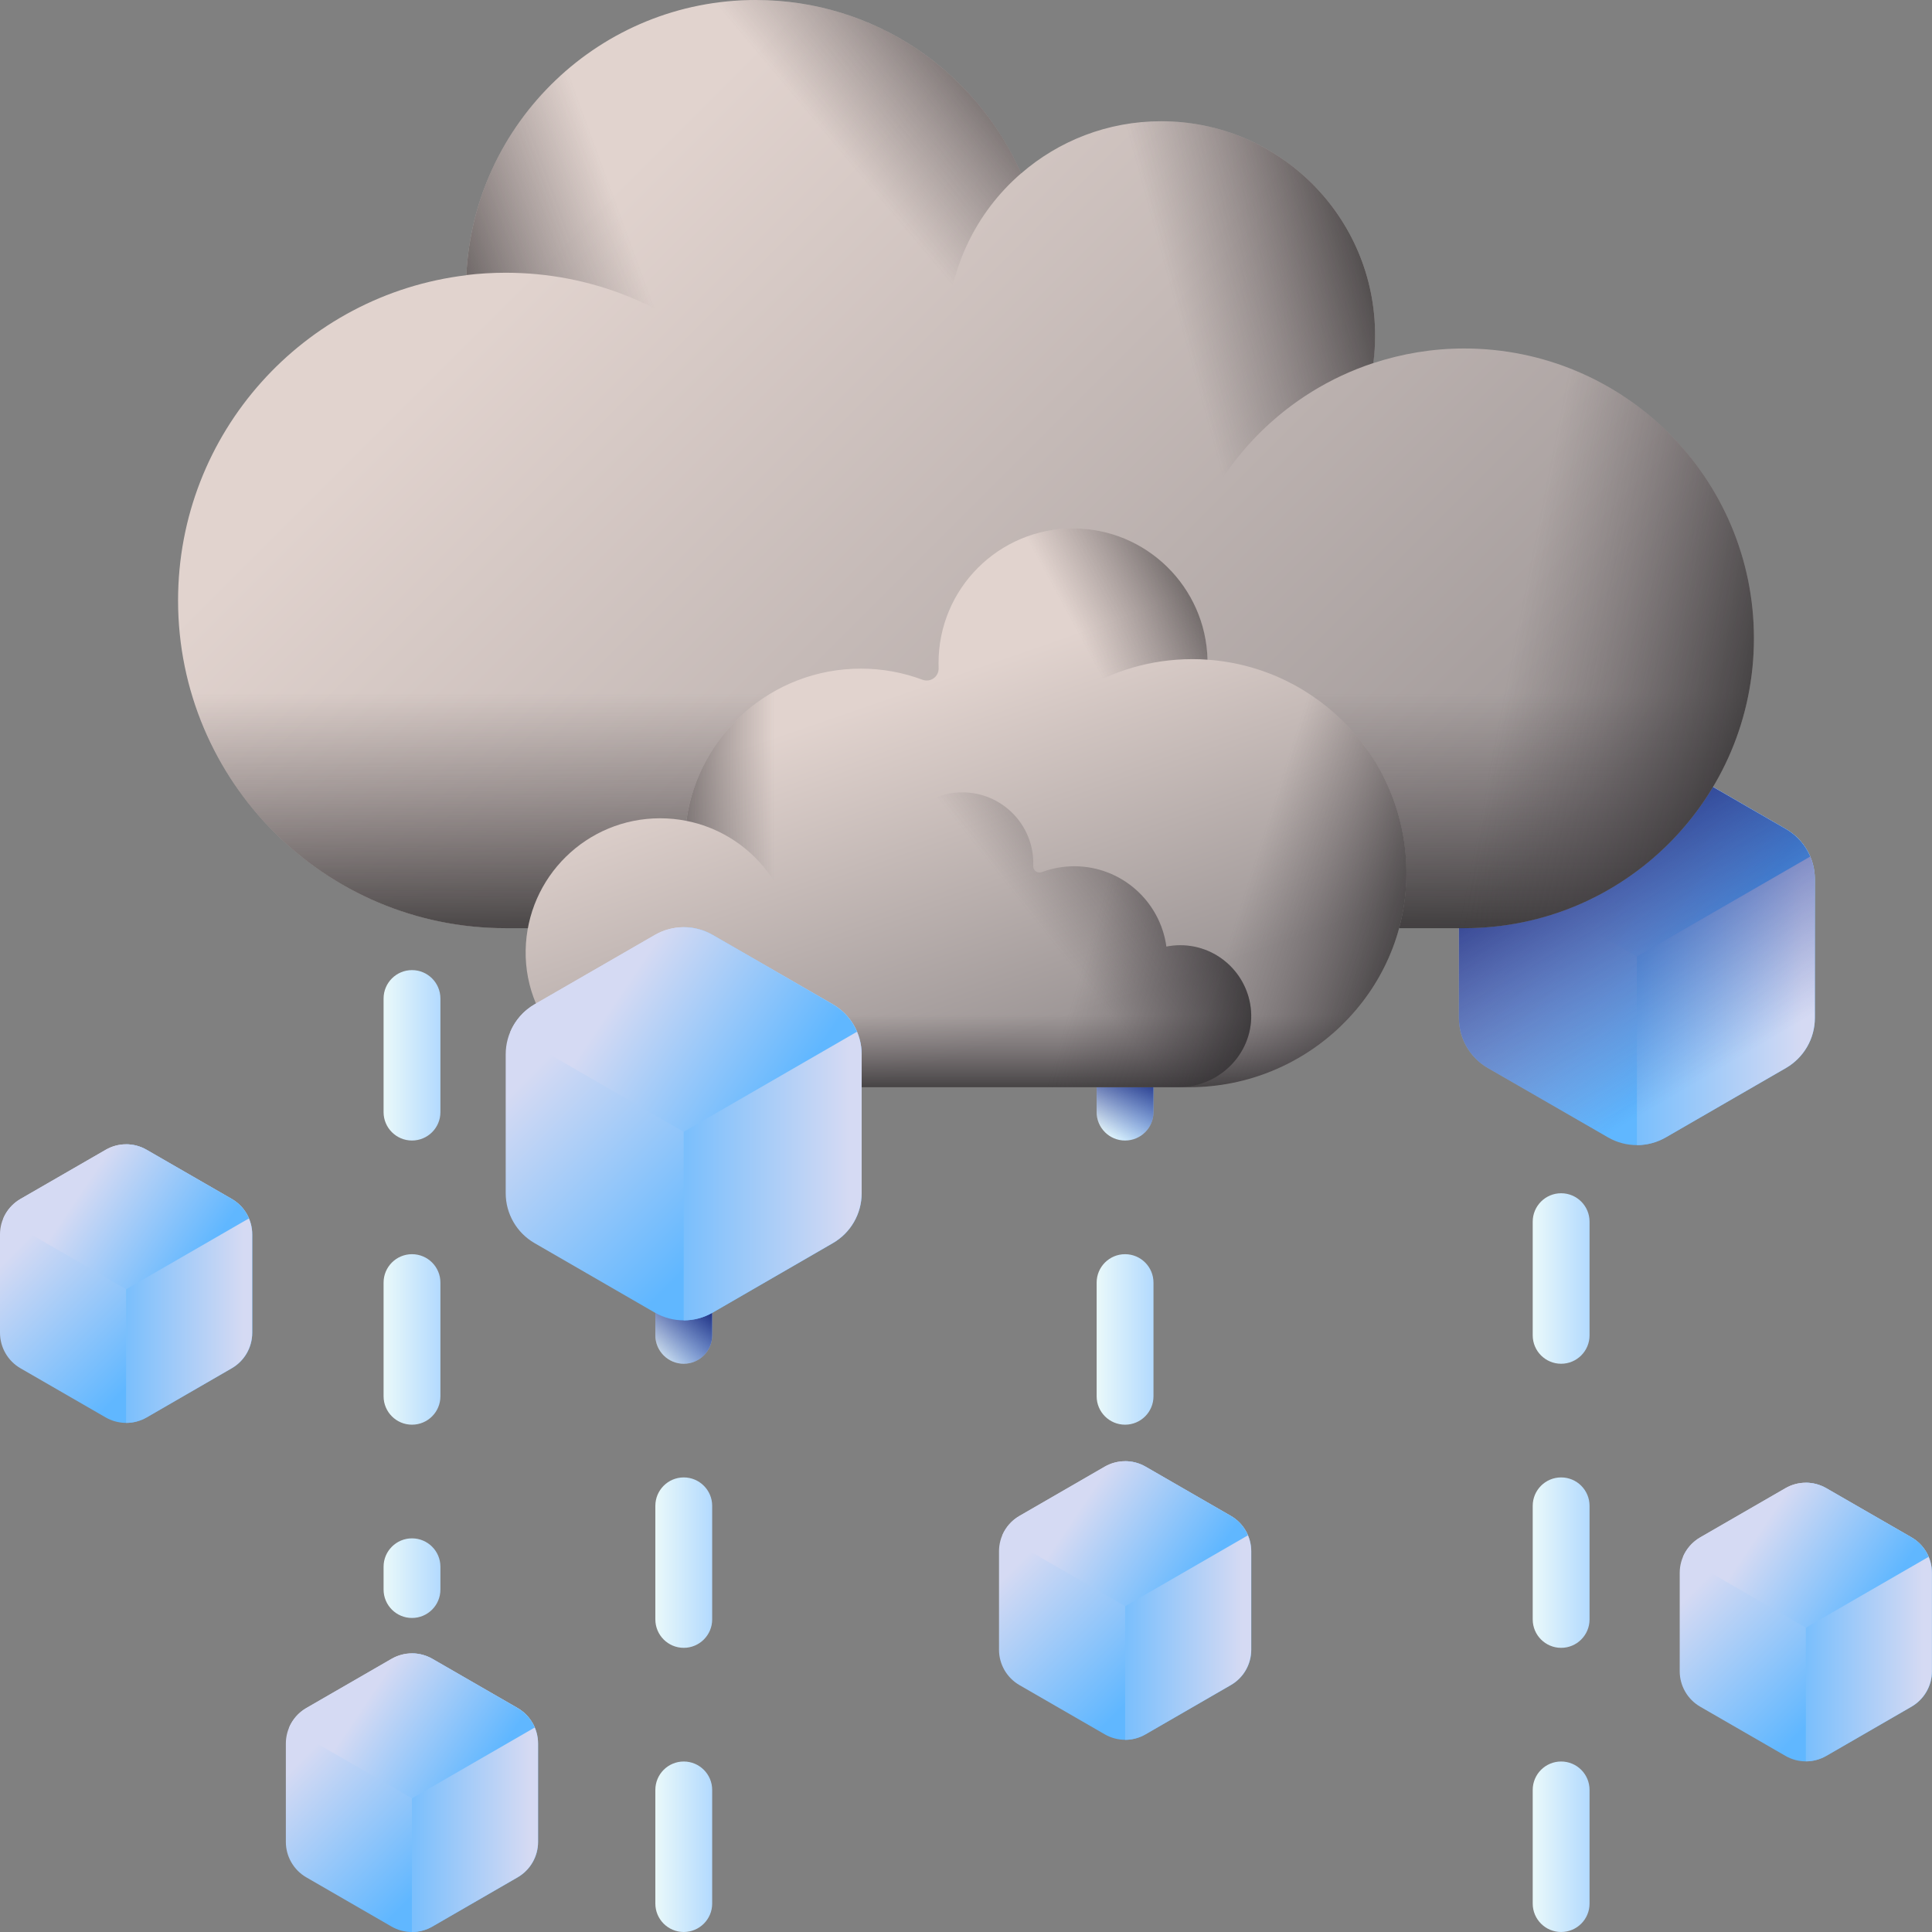 <svg width="24" height="24" viewBox="0 0 24 24" fill="none" xmlns="http://www.w3.org/2000/svg">
<rect x="0" y="0" width="24" height="24" fill="#808080" stroke="none"/>
<g clip-path="url(#clip0_29_35272)">
<path d="M18.123 10.921V12.645C18.123 12.902 18.26 13.138 18.482 13.267L19.975 14.129C20.197 14.257 20.471 14.257 20.693 14.129L22.186 13.267C22.408 13.138 22.545 12.902 22.545 12.645V10.921C22.545 10.664 22.408 10.428 22.186 10.299L20.693 9.437C20.471 9.309 20.197 9.309 19.975 9.437L18.482 10.299C18.26 10.428 18.123 10.664 18.123 10.921Z" fill="url(#paint0_linear_29_35272)"/>
<path d="M22.186 10.299L20.693 9.437C20.582 9.373 20.458 9.341 20.334 9.341V14.225C20.458 14.225 20.582 14.193 20.693 14.129L22.186 13.267C22.408 13.138 22.545 12.902 22.545 12.645V10.921C22.545 10.664 22.408 10.428 22.186 10.299Z" fill="url(#paint1_linear_29_35272)"/>
<path d="M20.334 11.883L22.488 10.64C22.428 10.499 22.323 10.378 22.187 10.299L20.693 9.437C20.471 9.309 20.198 9.309 19.976 9.437L18.482 10.299C18.345 10.378 18.241 10.499 18.181 10.64L20.334 11.883Z" fill="url(#paint2_linear_29_35272)"/>
<path d="M18.123 10.921V12.645C18.123 12.902 18.26 13.138 18.482 13.267L19.975 14.129C20.197 14.257 20.471 14.257 20.693 14.129L22.186 13.267C22.408 13.138 22.545 12.902 22.545 12.645V10.921C22.545 10.664 22.408 10.428 22.186 10.299L20.693 9.437C20.471 9.309 20.197 9.309 19.975 9.437L18.482 10.299C18.26 10.428 18.123 10.664 18.123 10.921Z" fill="url(#paint3_linear_29_35272)"/>
<path d="M0 15.334V16.556C0 16.738 0.097 16.906 0.254 16.997L1.313 17.608C1.47 17.698 1.664 17.698 1.821 17.608L2.879 16.997C3.037 16.906 3.134 16.738 3.134 16.556V15.334C3.134 15.153 3.037 14.985 2.879 14.894L1.821 14.283C1.664 14.192 1.47 14.192 1.313 14.283L0.254 14.894C0.097 14.985 0 15.153 0 15.334Z" fill="url(#paint4_linear_29_35272)"/>
<path d="M2.879 14.894L1.821 14.283C1.742 14.238 1.654 14.215 1.566 14.215V17.676C1.654 17.676 1.742 17.653 1.821 17.608L2.879 16.997C3.036 16.906 3.133 16.738 3.133 16.556V15.334C3.133 15.153 3.036 14.985 2.879 14.894Z" fill="url(#paint5_linear_29_35272)"/>
<path d="M1.567 16.016L3.093 15.135C3.051 15.035 2.977 14.95 2.88 14.894L1.821 14.283C1.664 14.192 1.47 14.192 1.313 14.283L0.254 14.894C0.157 14.95 0.084 15.035 0.041 15.135L1.567 16.016Z" fill="url(#paint6_linear_29_35272)"/>
<path d="M20.866 19.538V20.761C20.866 20.942 20.963 21.11 21.12 21.201L22.179 21.812C22.336 21.903 22.53 21.903 22.687 21.812L23.746 21.201C23.903 21.11 24 20.942 24 20.761V19.538C24 19.357 23.903 19.189 23.746 19.098L22.687 18.487C22.53 18.396 22.336 18.396 22.179 18.487L21.12 19.098C20.963 19.189 20.866 19.357 20.866 19.538Z" fill="url(#paint7_linear_29_35272)"/>
<path d="M23.745 19.098L22.687 18.487C22.608 18.442 22.52 18.419 22.433 18.419V21.88C22.52 21.88 22.608 21.857 22.687 21.812L23.745 21.201C23.902 21.11 23.999 20.942 23.999 20.761V19.538C23.999 19.357 23.902 19.189 23.745 19.098Z" fill="url(#paint8_linear_29_35272)"/>
<path d="M22.433 20.22L23.959 19.339C23.917 19.239 23.843 19.154 23.746 19.098L22.687 18.487C22.53 18.396 22.336 18.396 22.179 18.487L21.121 19.098C21.024 19.154 20.95 19.239 20.907 19.339L22.433 20.22Z" fill="url(#paint9_linear_29_35272)"/>
<path d="M12.41 19.271V20.493C12.41 20.675 12.507 20.842 12.664 20.933L13.723 21.544C13.88 21.635 14.074 21.635 14.231 21.544L15.29 20.933C15.447 20.842 15.544 20.675 15.544 20.493V19.271C15.544 19.089 15.447 18.921 15.29 18.831L14.231 18.22C14.074 18.129 13.88 18.129 13.723 18.22L12.664 18.831C12.507 18.921 12.41 19.089 12.41 19.271Z" fill="url(#paint10_linear_29_35272)"/>
<path d="M15.289 18.831L14.231 18.22C14.152 18.174 14.064 18.151 13.977 18.151V21.613C14.064 21.613 14.152 21.59 14.231 21.544L15.289 20.933C15.447 20.843 15.543 20.675 15.543 20.493V19.271C15.543 19.089 15.446 18.921 15.289 18.831Z" fill="url(#paint11_linear_29_35272)"/>
<path d="M13.977 19.953L15.503 19.072C15.461 18.972 15.387 18.887 15.29 18.831L14.231 18.219C14.074 18.129 13.88 18.129 13.723 18.219L12.665 18.831C12.568 18.887 12.494 18.972 12.451 19.072L13.977 19.953Z" fill="url(#paint12_linear_29_35272)"/>
<path d="M3.551 21.659V22.881C3.551 23.062 3.648 23.23 3.805 23.321L4.863 23.932C5.021 24.023 5.214 24.023 5.372 23.932L6.43 23.321C6.587 23.23 6.684 23.062 6.684 22.881V21.659C6.684 21.477 6.587 21.309 6.43 21.218L5.372 20.607C5.214 20.516 5.021 20.516 4.863 20.607L3.805 21.218C3.648 21.309 3.551 21.477 3.551 21.659Z" fill="url(#paint13_linear_29_35272)"/>
<path d="M6.43 21.218L5.371 20.607C5.293 20.562 5.205 20.539 5.117 20.539V24C5.205 24 5.293 23.977 5.371 23.932L6.43 23.321C6.587 23.23 6.684 23.062 6.684 22.881V21.659C6.684 21.477 6.587 21.309 6.43 21.218Z" fill="url(#paint14_linear_29_35272)"/>
<path d="M5.118 22.34L6.644 21.459C6.601 21.36 6.527 21.274 6.43 21.218L5.372 20.607C5.215 20.516 5.021 20.516 4.864 20.607L3.805 21.218C3.708 21.274 3.634 21.36 3.592 21.459L5.118 22.34Z" fill="url(#paint15_linear_29_35272)"/>
<path d="M18.188 4.329C17.794 4.329 17.415 4.394 17.059 4.511C17.074 4.398 17.082 4.282 17.082 4.165C17.082 2.696 15.892 1.506 14.424 1.506C13.759 1.506 13.151 1.75 12.685 2.154C12.128 0.886 10.862 0 9.388 0C7.461 0 5.887 1.515 5.793 3.419C3.776 3.661 2.212 5.376 2.212 7.459C2.212 9.707 4.034 11.529 6.282 11.529C8.531 11.529 16.2 11.529 18.188 11.529C20.177 11.529 21.788 9.918 21.788 7.929C21.788 5.941 20.177 4.329 18.188 4.329Z" fill="url(#paint16_linear_29_35272)"/>
<path d="M2.212 7.459C2.212 9.707 4.034 11.53 6.282 11.53C8.531 11.53 16.2 11.53 18.188 11.53C20.177 11.53 21.788 9.918 21.788 7.93C21.788 7.063 21.482 6.269 20.972 5.647H2.637C2.365 6.193 2.212 6.808 2.212 7.459Z" fill="url(#paint17_linear_29_35272)"/>
<path d="M18.189 4.329C17.794 4.329 17.415 4.394 17.059 4.511C17.074 4.398 17.083 4.282 17.083 4.165C17.083 2.696 15.892 1.506 14.424 1.506C14.255 1.506 14.09 1.522 13.93 1.552V11.529H18.189C20.177 11.529 21.788 9.918 21.788 7.929C21.788 5.941 20.177 4.329 18.189 4.329Z" fill="url(#paint18_linear_29_35272)"/>
<path d="M17.082 4.165C17.082 4.282 17.075 4.397 17.06 4.51C15.979 4.866 15.125 5.72 14.769 6.801C14.656 6.816 14.541 6.824 14.424 6.824C12.955 6.824 11.765 5.633 11.765 4.165C11.765 2.696 12.955 1.506 14.424 1.506C15.892 1.506 17.082 2.696 17.082 4.165Z" fill="url(#paint19_linear_29_35272)"/>
<path d="M11.765 4.165C11.765 4.755 11.957 5.3 12.282 5.741C11.626 6.626 10.574 7.2 9.388 7.2C7.4 7.2 5.788 5.588 5.788 3.6C5.788 1.612 7.4 0 9.388 0C10.861 0 12.128 0.885 12.685 2.153C12.121 2.64 11.765 3.361 11.765 4.165Z" fill="url(#paint20_linear_29_35272)"/>
<path d="M11.765 4.165C11.765 4.755 11.957 5.3 12.282 5.741C11.808 6.382 11.125 6.859 10.335 7.074C10.141 5.006 8.4 3.388 6.282 3.388C6.117 3.388 5.953 3.398 5.793 3.417C5.888 1.514 7.461 0 9.388 0C10.862 0 12.129 0.885 12.685 2.153C12.121 2.64 11.765 3.361 11.765 4.165Z" fill="url(#paint21_linear_29_35272)"/>
<path d="M13.976 17.698C13.781 17.698 13.623 17.54 13.623 17.345V15.933C13.623 15.738 13.781 15.58 13.976 15.58C14.171 15.58 14.329 15.738 14.329 15.933V17.345C14.329 17.54 14.171 17.698 13.976 17.698ZM13.976 14.168C13.781 14.168 13.623 14.01 13.623 13.816V12.404C13.623 12.209 13.781 12.051 13.976 12.051C14.171 12.051 14.329 12.209 14.329 12.404V13.816C14.329 14.01 14.171 14.168 13.976 14.168Z" fill="url(#paint22_linear_29_35272)"/>
<path d="M13.976 12.051C13.781 12.051 13.623 12.209 13.623 12.404V13.816C13.623 14.01 13.781 14.168 13.976 14.168C14.171 14.168 14.329 14.01 14.329 13.816V12.404C14.329 12.209 14.171 12.051 13.976 12.051Z" fill="url(#paint23_linear_29_35272)"/>
<path d="M8.2 10.165C8.312 10.165 8.421 10.176 8.526 10.197C8.672 9.129 9.586 8.306 10.694 8.306C10.963 8.306 11.221 8.355 11.459 8.444C11.56 8.481 11.664 8.406 11.66 8.298C11.659 8.277 11.659 8.256 11.659 8.235C11.659 7.312 12.407 6.564 13.329 6.564C14.239 6.564 14.978 7.291 14.999 8.195C16.386 8.292 17.48 9.451 17.47 10.865C17.461 12.333 16.24 13.506 14.773 13.506H8.233C7.296 13.506 6.512 12.739 6.53 11.803C6.547 10.895 7.288 10.165 8.2 10.165Z" fill="url(#paint24_linear_29_35272)"/>
<path d="M12.883 10.494C12.883 11.702 11.903 12.682 10.694 12.682C10.355 12.682 10.034 12.605 9.747 12.467C9.827 12.272 9.871 12.059 9.871 11.835C9.871 11.024 9.293 10.348 8.526 10.197C8.671 9.129 9.587 8.306 10.694 8.306C11.903 8.306 12.883 9.285 12.883 10.494Z" fill="url(#paint25_linear_29_35272)"/>
<path d="M15 8.195C14.938 8.19 14.875 8.188 14.812 8.188C13.775 8.188 12.877 8.782 12.438 9.648C11.97 9.352 11.659 8.83 11.659 8.235C11.659 7.312 12.407 6.564 13.33 6.564C14.239 6.564 14.979 7.291 15 8.195Z" fill="url(#paint26_linear_29_35272)"/>
<path d="M8.526 10.197C8.421 10.176 8.312 10.165 8.2 10.165C7.288 10.165 6.547 10.895 6.53 11.803C6.512 12.739 7.296 13.506 8.233 13.506H14.773C16.24 13.506 17.461 12.333 17.47 10.865C17.472 10.571 17.426 10.288 17.34 10.023H8.557C8.545 10.08 8.534 10.138 8.526 10.197Z" fill="url(#paint27_linear_29_35272)"/>
<path d="M14.999 8.195C14.983 7.533 14.582 6.966 14.012 6.71V13.505H14.773C16.24 13.505 17.461 12.332 17.471 10.865C17.48 9.451 16.386 8.292 14.999 8.195Z" fill="url(#paint28_linear_29_35272)"/>
<path d="M14.661 11.742C14.602 11.742 14.544 11.748 14.489 11.759C14.412 11.196 13.93 10.761 13.345 10.761C13.203 10.761 13.067 10.787 12.941 10.834C12.888 10.854 12.833 10.814 12.835 10.758C12.836 10.746 12.836 10.735 12.836 10.724C12.836 10.237 12.441 9.843 11.955 9.843C11.475 9.843 11.085 10.226 11.074 10.703C10.342 10.754 9.765 11.366 9.77 12.112C9.775 12.886 10.419 13.505 11.193 13.505H14.644C15.138 13.505 15.552 13.101 15.543 12.607C15.533 12.128 15.142 11.742 14.661 11.742Z" fill="url(#paint29_linear_29_35272)"/>
<path d="M14.661 11.742C14.602 11.742 14.544 11.748 14.489 11.759C14.412 11.196 13.93 10.761 13.345 10.761C13.203 10.761 13.067 10.787 12.941 10.834C12.888 10.854 12.833 10.814 12.835 10.758C12.836 10.746 12.836 10.735 12.836 10.724C12.836 10.237 12.441 9.843 11.955 9.843C11.475 9.843 11.085 10.226 11.074 10.703C10.342 10.754 9.765 11.366 9.77 12.112C9.775 12.886 10.419 13.505 11.193 13.505H14.644C15.138 13.505 15.552 13.101 15.543 12.607C15.533 12.128 15.142 11.742 14.661 11.742Z" fill="url(#paint30_linear_29_35272)"/>
<path d="M8.494 24C8.299 24 8.141 23.842 8.141 23.647V22.235C8.141 22.04 8.299 21.882 8.494 21.882C8.688 21.882 8.847 22.04 8.847 22.235V23.647C8.847 23.842 8.688 24 8.494 24ZM8.494 20.47C8.299 20.47 8.141 20.312 8.141 20.117V18.706C8.141 18.511 8.299 18.353 8.494 18.353C8.688 18.353 8.847 18.511 8.847 18.706V20.117C8.847 20.312 8.688 20.47 8.494 20.47ZM8.494 16.941C8.299 16.941 8.141 16.783 8.141 16.588V15.176C8.141 14.981 8.299 14.823 8.494 14.823C8.688 14.823 8.847 14.981 8.847 15.176V16.588C8.847 16.783 8.688 16.941 8.494 16.941Z" fill="url(#paint31_linear_29_35272)"/>
<path d="M8.494 16.941C8.299 16.941 8.141 16.783 8.141 16.588V15.176C8.141 14.981 8.299 14.823 8.494 14.823C8.688 14.823 8.847 14.981 8.847 15.176V16.588C8.847 16.783 8.688 16.941 8.494 16.941Z" fill="url(#paint32_linear_29_35272)"/>
<path d="M6.282 13.097V14.822C6.282 15.078 6.419 15.315 6.641 15.443L8.135 16.306C8.357 16.434 8.63 16.434 8.852 16.306L10.346 15.443C10.568 15.315 10.704 15.078 10.704 14.822V13.097C10.704 12.841 10.568 12.604 10.346 12.476L8.852 11.614C8.63 11.486 8.357 11.486 8.135 11.614L6.641 12.476C6.419 12.604 6.282 12.841 6.282 13.097Z" fill="url(#paint33_linear_29_35272)"/>
<path d="M10.345 12.476L8.852 11.614C8.741 11.55 8.617 11.518 8.493 11.518V16.402C8.617 16.402 8.741 16.37 8.852 16.306L10.345 15.443C10.568 15.315 10.704 15.078 10.704 14.822V13.097C10.704 12.841 10.568 12.604 10.345 12.476Z" fill="url(#paint34_linear_29_35272)"/>
<path d="M8.493 14.06L10.647 12.816C10.587 12.676 10.483 12.555 10.346 12.476L8.852 11.614C8.63 11.486 8.357 11.486 8.135 11.614L6.641 12.476C6.504 12.555 6.4 12.676 6.34 12.816L8.493 14.06Z" fill="url(#paint35_linear_29_35272)"/>
<path d="M5.118 20.099C4.923 20.099 4.765 19.941 4.765 19.746V19.462C4.765 19.268 4.923 19.11 5.118 19.11C5.313 19.11 5.471 19.268 5.471 19.462V19.746C5.471 19.941 5.313 20.099 5.118 20.099ZM5.118 17.698C4.923 17.698 4.765 17.54 4.765 17.345V15.933C4.765 15.738 4.923 15.58 5.118 15.58C5.313 15.58 5.471 15.738 5.471 15.933V17.345C5.471 17.54 5.313 17.698 5.118 17.698ZM5.118 14.168C4.923 14.168 4.765 14.01 4.765 13.816V12.404C4.765 12.209 4.923 12.051 5.118 12.051C5.313 12.051 5.471 12.209 5.471 12.404V13.816C5.471 14.01 5.313 14.168 5.118 14.168Z" fill="url(#paint36_linear_29_35272)"/>
<path d="M19.393 24C19.198 24 19.04 23.842 19.04 23.647V22.235C19.04 22.04 19.198 21.882 19.393 21.882C19.588 21.882 19.746 22.04 19.746 22.235V23.647C19.746 23.842 19.588 24 19.393 24ZM19.393 20.47C19.198 20.47 19.04 20.312 19.04 20.117V18.706C19.04 18.511 19.198 18.353 19.393 18.353C19.588 18.353 19.746 18.511 19.746 18.706V20.117C19.746 20.312 19.588 20.47 19.393 20.47ZM19.393 16.941C19.198 16.941 19.04 16.783 19.04 16.588V15.176C19.04 14.981 19.198 14.823 19.393 14.823C19.588 14.823 19.746 14.981 19.746 15.176V16.588C19.746 16.783 19.588 16.941 19.393 16.941Z" fill="url(#paint37_linear_29_35272)"/>
</g>
<defs>
<linearGradient id="paint0_linear_29_35272" x1="19.072" y1="10.521" x2="21.256" y2="12.704" gradientUnits="userSpaceOnUse">
<stop stop-color="#D5DAF3"/>
<stop offset="1" stop-color="#60B7FF"/>
</linearGradient>
<linearGradient id="paint1_linear_29_35272" x1="22.393" y1="11.783" x2="19.755" y2="11.783" gradientUnits="userSpaceOnUse">
<stop stop-color="#D5DAF3"/>
<stop offset="1" stop-color="#60B7FF"/>
</linearGradient>
<linearGradient id="paint2_linear_29_35272" x1="19.6" y1="10.076" x2="21.63" y2="11.44" gradientUnits="userSpaceOnUse">
<stop stop-color="#D5DAF3"/>
<stop offset="1" stop-color="#60B7FF"/>
</linearGradient>
<linearGradient id="paint3_linear_29_35272" x1="21.249" y1="13.345" x2="19.319" y2="10.05" gradientUnits="userSpaceOnUse">
<stop stop-color="#1F3596" stop-opacity="0"/>
<stop offset="0.407" stop-color="#1D3290" stop-opacity="0.407"/>
<stop offset="0.951" stop-color="#192B7F" stop-opacity="0.951"/>
<stop offset="1" stop-color="#192A7D"/>
</linearGradient>
<linearGradient id="paint4_linear_29_35272" x1="0.672" y1="15.051" x2="2.22" y2="16.598" gradientUnits="userSpaceOnUse">
<stop stop-color="#D5DAF3"/>
<stop offset="1" stop-color="#60B7FF"/>
</linearGradient>
<linearGradient id="paint5_linear_29_35272" x1="3.026" y1="15.945" x2="1.156" y2="15.945" gradientUnits="userSpaceOnUse">
<stop stop-color="#D5DAF3"/>
<stop offset="1" stop-color="#60B7FF"/>
</linearGradient>
<linearGradient id="paint6_linear_29_35272" x1="1.047" y1="14.736" x2="2.485" y2="15.703" gradientUnits="userSpaceOnUse">
<stop stop-color="#D5DAF3"/>
<stop offset="1" stop-color="#60B7FF"/>
</linearGradient>
<linearGradient id="paint7_linear_29_35272" x1="21.538" y1="19.255" x2="23.086" y2="20.802" gradientUnits="userSpaceOnUse">
<stop stop-color="#D5DAF3"/>
<stop offset="1" stop-color="#60B7FF"/>
</linearGradient>
<linearGradient id="paint8_linear_29_35272" x1="23.892" y1="20.149" x2="22.023" y2="20.149" gradientUnits="userSpaceOnUse">
<stop stop-color="#D5DAF3"/>
<stop offset="1" stop-color="#60B7FF"/>
</linearGradient>
<linearGradient id="paint9_linear_29_35272" x1="21.913" y1="18.94" x2="23.351" y2="19.907" gradientUnits="userSpaceOnUse">
<stop stop-color="#D5DAF3"/>
<stop offset="1" stop-color="#60B7FF"/>
</linearGradient>
<linearGradient id="paint10_linear_29_35272" x1="13.082" y1="18.987" x2="14.63" y2="20.535" gradientUnits="userSpaceOnUse">
<stop stop-color="#D5DAF3"/>
<stop offset="1" stop-color="#60B7FF"/>
</linearGradient>
<linearGradient id="paint11_linear_29_35272" x1="15.436" y1="19.882" x2="13.566" y2="19.882" gradientUnits="userSpaceOnUse">
<stop stop-color="#D5DAF3"/>
<stop offset="1" stop-color="#60B7FF"/>
</linearGradient>
<linearGradient id="paint12_linear_29_35272" x1="13.457" y1="18.672" x2="14.895" y2="19.639" gradientUnits="userSpaceOnUse">
<stop stop-color="#D5DAF3"/>
<stop offset="1" stop-color="#60B7FF"/>
</linearGradient>
<linearGradient id="paint13_linear_29_35272" x1="4.223" y1="21.375" x2="5.771" y2="22.923" gradientUnits="userSpaceOnUse">
<stop stop-color="#D5DAF3"/>
<stop offset="1" stop-color="#60B7FF"/>
</linearGradient>
<linearGradient id="paint14_linear_29_35272" x1="6.577" y1="22.27" x2="4.707" y2="22.27" gradientUnits="userSpaceOnUse">
<stop stop-color="#D5DAF3"/>
<stop offset="1" stop-color="#60B7FF"/>
</linearGradient>
<linearGradient id="paint15_linear_29_35272" x1="4.597" y1="21.06" x2="6.036" y2="22.027" gradientUnits="userSpaceOnUse">
<stop stop-color="#D5DAF3"/>
<stop offset="1" stop-color="#60B7FF"/>
</linearGradient>
<linearGradient id="paint16_linear_29_35272" x1="7.058" y1="2.85" x2="17.004" y2="12.796" gradientUnits="userSpaceOnUse">
<stop stop-color="#E1D3CE"/>
<stop offset="1" stop-color="#9E9797"/>
</linearGradient>
<linearGradient id="paint17_linear_29_35272" x1="12" y1="8.612" x2="12" y2="12.387" gradientUnits="userSpaceOnUse">
<stop stop-color="#433F43" stop-opacity="0"/>
<stop offset="0.317" stop-color="#3B373B" stop-opacity="0.317"/>
<stop offset="0.822" stop-color="#242324" stop-opacity="0.822"/>
<stop offset="1" stop-color="#1A1A1A"/>
</linearGradient>
<linearGradient id="paint18_linear_29_35272" x1="18.917" y1="7.439" x2="22.917" y2="8.239" gradientUnits="userSpaceOnUse">
<stop stop-color="#433F43" stop-opacity="0"/>
<stop offset="0.317" stop-color="#3B373B" stop-opacity="0.317"/>
<stop offset="0.822" stop-color="#242324" stop-opacity="0.822"/>
<stop offset="1" stop-color="#1A1A1A"/>
</linearGradient>
<linearGradient id="paint19_linear_29_35272" x1="14.674" y1="4.082" x2="17.921" y2="3.188" gradientUnits="userSpaceOnUse">
<stop stop-color="#433F43" stop-opacity="0"/>
<stop offset="0.317" stop-color="#3B373B" stop-opacity="0.317"/>
<stop offset="0.822" stop-color="#242324" stop-opacity="0.822"/>
<stop offset="1" stop-color="#1A1A1A"/>
</linearGradient>
<linearGradient id="paint20_linear_29_35272" x1="10.843" y1="2.378" x2="13.385" y2="0.245" gradientUnits="userSpaceOnUse">
<stop stop-color="#433F43" stop-opacity="0"/>
<stop offset="0.317" stop-color="#3B373B" stop-opacity="0.317"/>
<stop offset="0.822" stop-color="#242324" stop-opacity="0.822"/>
<stop offset="1" stop-color="#1A1A1A"/>
</linearGradient>
<linearGradient id="paint21_linear_29_35272" x1="8.213" y1="4.029" x2="5.123" y2="5.159" gradientUnits="userSpaceOnUse">
<stop stop-color="#433F43" stop-opacity="0"/>
<stop offset="0.317" stop-color="#3B373B" stop-opacity="0.317"/>
<stop offset="0.822" stop-color="#242324" stop-opacity="0.822"/>
<stop offset="1" stop-color="#1A1A1A"/>
</linearGradient>
<linearGradient id="paint22_linear_29_35272" x1="13.623" y1="14.874" x2="14.329" y2="14.874" gradientUnits="userSpaceOnUse">
<stop stop-color="#EAF9FA"/>
<stop offset="1" stop-color="#B3DAFE"/>
</linearGradient>
<linearGradient id="paint23_linear_29_35272" x1="13.635" y1="14.061" x2="13.933" y2="13.23" gradientUnits="userSpaceOnUse">
<stop stop-color="#1F3596" stop-opacity="0"/>
<stop offset="0.407" stop-color="#1D3290" stop-opacity="0.407"/>
<stop offset="0.951" stop-color="#192B7F" stop-opacity="0.951"/>
<stop offset="1" stop-color="#192A7D"/>
</linearGradient>
<linearGradient id="paint24_linear_29_35272" x1="11.092" y1="8.627" x2="12.565" y2="12.887" gradientUnits="userSpaceOnUse">
<stop stop-color="#E1D3CE"/>
<stop offset="1" stop-color="#9E9797"/>
</linearGradient>
<linearGradient id="paint25_linear_29_35272" x1="9.62" y1="10.494" x2="7.569" y2="10.494" gradientUnits="userSpaceOnUse">
<stop stop-color="#433F43" stop-opacity="0"/>
<stop offset="0.317" stop-color="#3B373B" stop-opacity="0.317"/>
<stop offset="0.822" stop-color="#242324" stop-opacity="0.822"/>
<stop offset="1" stop-color="#1A1A1A"/>
</linearGradient>
<linearGradient id="paint26_linear_29_35272" x1="13.327" y1="7.752" x2="15.444" y2="6.607" gradientUnits="userSpaceOnUse">
<stop stop-color="#433F43" stop-opacity="0"/>
<stop offset="0.317" stop-color="#3B373B" stop-opacity="0.317"/>
<stop offset="0.822" stop-color="#242324" stop-opacity="0.822"/>
<stop offset="1" stop-color="#1A1A1A"/>
</linearGradient>
<linearGradient id="paint27_linear_29_35272" x1="12" y1="12.612" x2="12" y2="13.825" gradientUnits="userSpaceOnUse">
<stop stop-color="#433F43" stop-opacity="0"/>
<stop offset="0.317" stop-color="#3B373B" stop-opacity="0.317"/>
<stop offset="0.822" stop-color="#242324" stop-opacity="0.822"/>
<stop offset="1" stop-color="#1A1A1A"/>
</linearGradient>
<linearGradient id="paint28_linear_29_35272" x1="15.606" y1="10.62" x2="18.289" y2="11.483" gradientUnits="userSpaceOnUse">
<stop stop-color="#433F43" stop-opacity="0"/>
<stop offset="0.317" stop-color="#3B373B" stop-opacity="0.317"/>
<stop offset="0.822" stop-color="#242324" stop-opacity="0.822"/>
<stop offset="1" stop-color="#1A1A1A"/>
</linearGradient>
<linearGradient id="paint29_linear_29_35272" x1="13.143" y1="11.801" x2="15.567" y2="9.872" gradientUnits="userSpaceOnUse">
<stop stop-color="#433F43" stop-opacity="0"/>
<stop offset="0.317" stop-color="#3B373B" stop-opacity="0.317"/>
<stop offset="0.822" stop-color="#242324" stop-opacity="0.822"/>
<stop offset="1" stop-color="#1A1A1A"/>
</linearGradient>
<linearGradient id="paint30_linear_29_35272" x1="13.376" y1="12.235" x2="16.623" y2="13.223" gradientUnits="userSpaceOnUse">
<stop stop-color="#433F43" stop-opacity="0"/>
<stop offset="0.317" stop-color="#3B373B" stop-opacity="0.317"/>
<stop offset="0.822" stop-color="#242324" stop-opacity="0.822"/>
<stop offset="1" stop-color="#1A1A1A"/>
</linearGradient>
<linearGradient id="paint31_linear_29_35272" x1="8.141" y1="19.412" x2="8.847" y2="19.412" gradientUnits="userSpaceOnUse">
<stop stop-color="#EAF9FA"/>
<stop offset="1" stop-color="#B3DAFE"/>
</linearGradient>
<linearGradient id="paint32_linear_29_35272" x1="7.87" y1="16.765" x2="8.435" y2="15.965" gradientUnits="userSpaceOnUse">
<stop stop-color="#1F3596" stop-opacity="0"/>
<stop offset="0.407" stop-color="#1D3290" stop-opacity="0.407"/>
<stop offset="0.951" stop-color="#192B7F" stop-opacity="0.951"/>
<stop offset="1" stop-color="#192A7D"/>
</linearGradient>
<linearGradient id="paint33_linear_29_35272" x1="7.231" y1="12.697" x2="9.415" y2="14.881" gradientUnits="userSpaceOnUse">
<stop stop-color="#D5DAF3"/>
<stop offset="1" stop-color="#60B7FF"/>
</linearGradient>
<linearGradient id="paint34_linear_29_35272" x1="10.553" y1="13.96" x2="7.914" y2="13.96" gradientUnits="userSpaceOnUse">
<stop stop-color="#D5DAF3"/>
<stop offset="1" stop-color="#60B7FF"/>
</linearGradient>
<linearGradient id="paint35_linear_29_35272" x1="7.759" y1="12.253" x2="9.789" y2="13.617" gradientUnits="userSpaceOnUse">
<stop stop-color="#D5DAF3"/>
<stop offset="1" stop-color="#60B7FF"/>
</linearGradient>
<linearGradient id="paint36_linear_29_35272" x1="4.765" y1="16.075" x2="5.471" y2="16.075" gradientUnits="userSpaceOnUse">
<stop stop-color="#EAF9FA"/>
<stop offset="1" stop-color="#B3DAFE"/>
</linearGradient>
<linearGradient id="paint37_linear_29_35272" x1="19.04" y1="19.412" x2="19.746" y2="19.412" gradientUnits="userSpaceOnUse">
<stop stop-color="#EAF9FA"/>
<stop offset="1" stop-color="#B3DAFE"/>
</linearGradient>
<clipPath id="clip0_29_35272">
<rect width="24" height="24" fill="white"/>
</clipPath>
</defs>
</svg>
